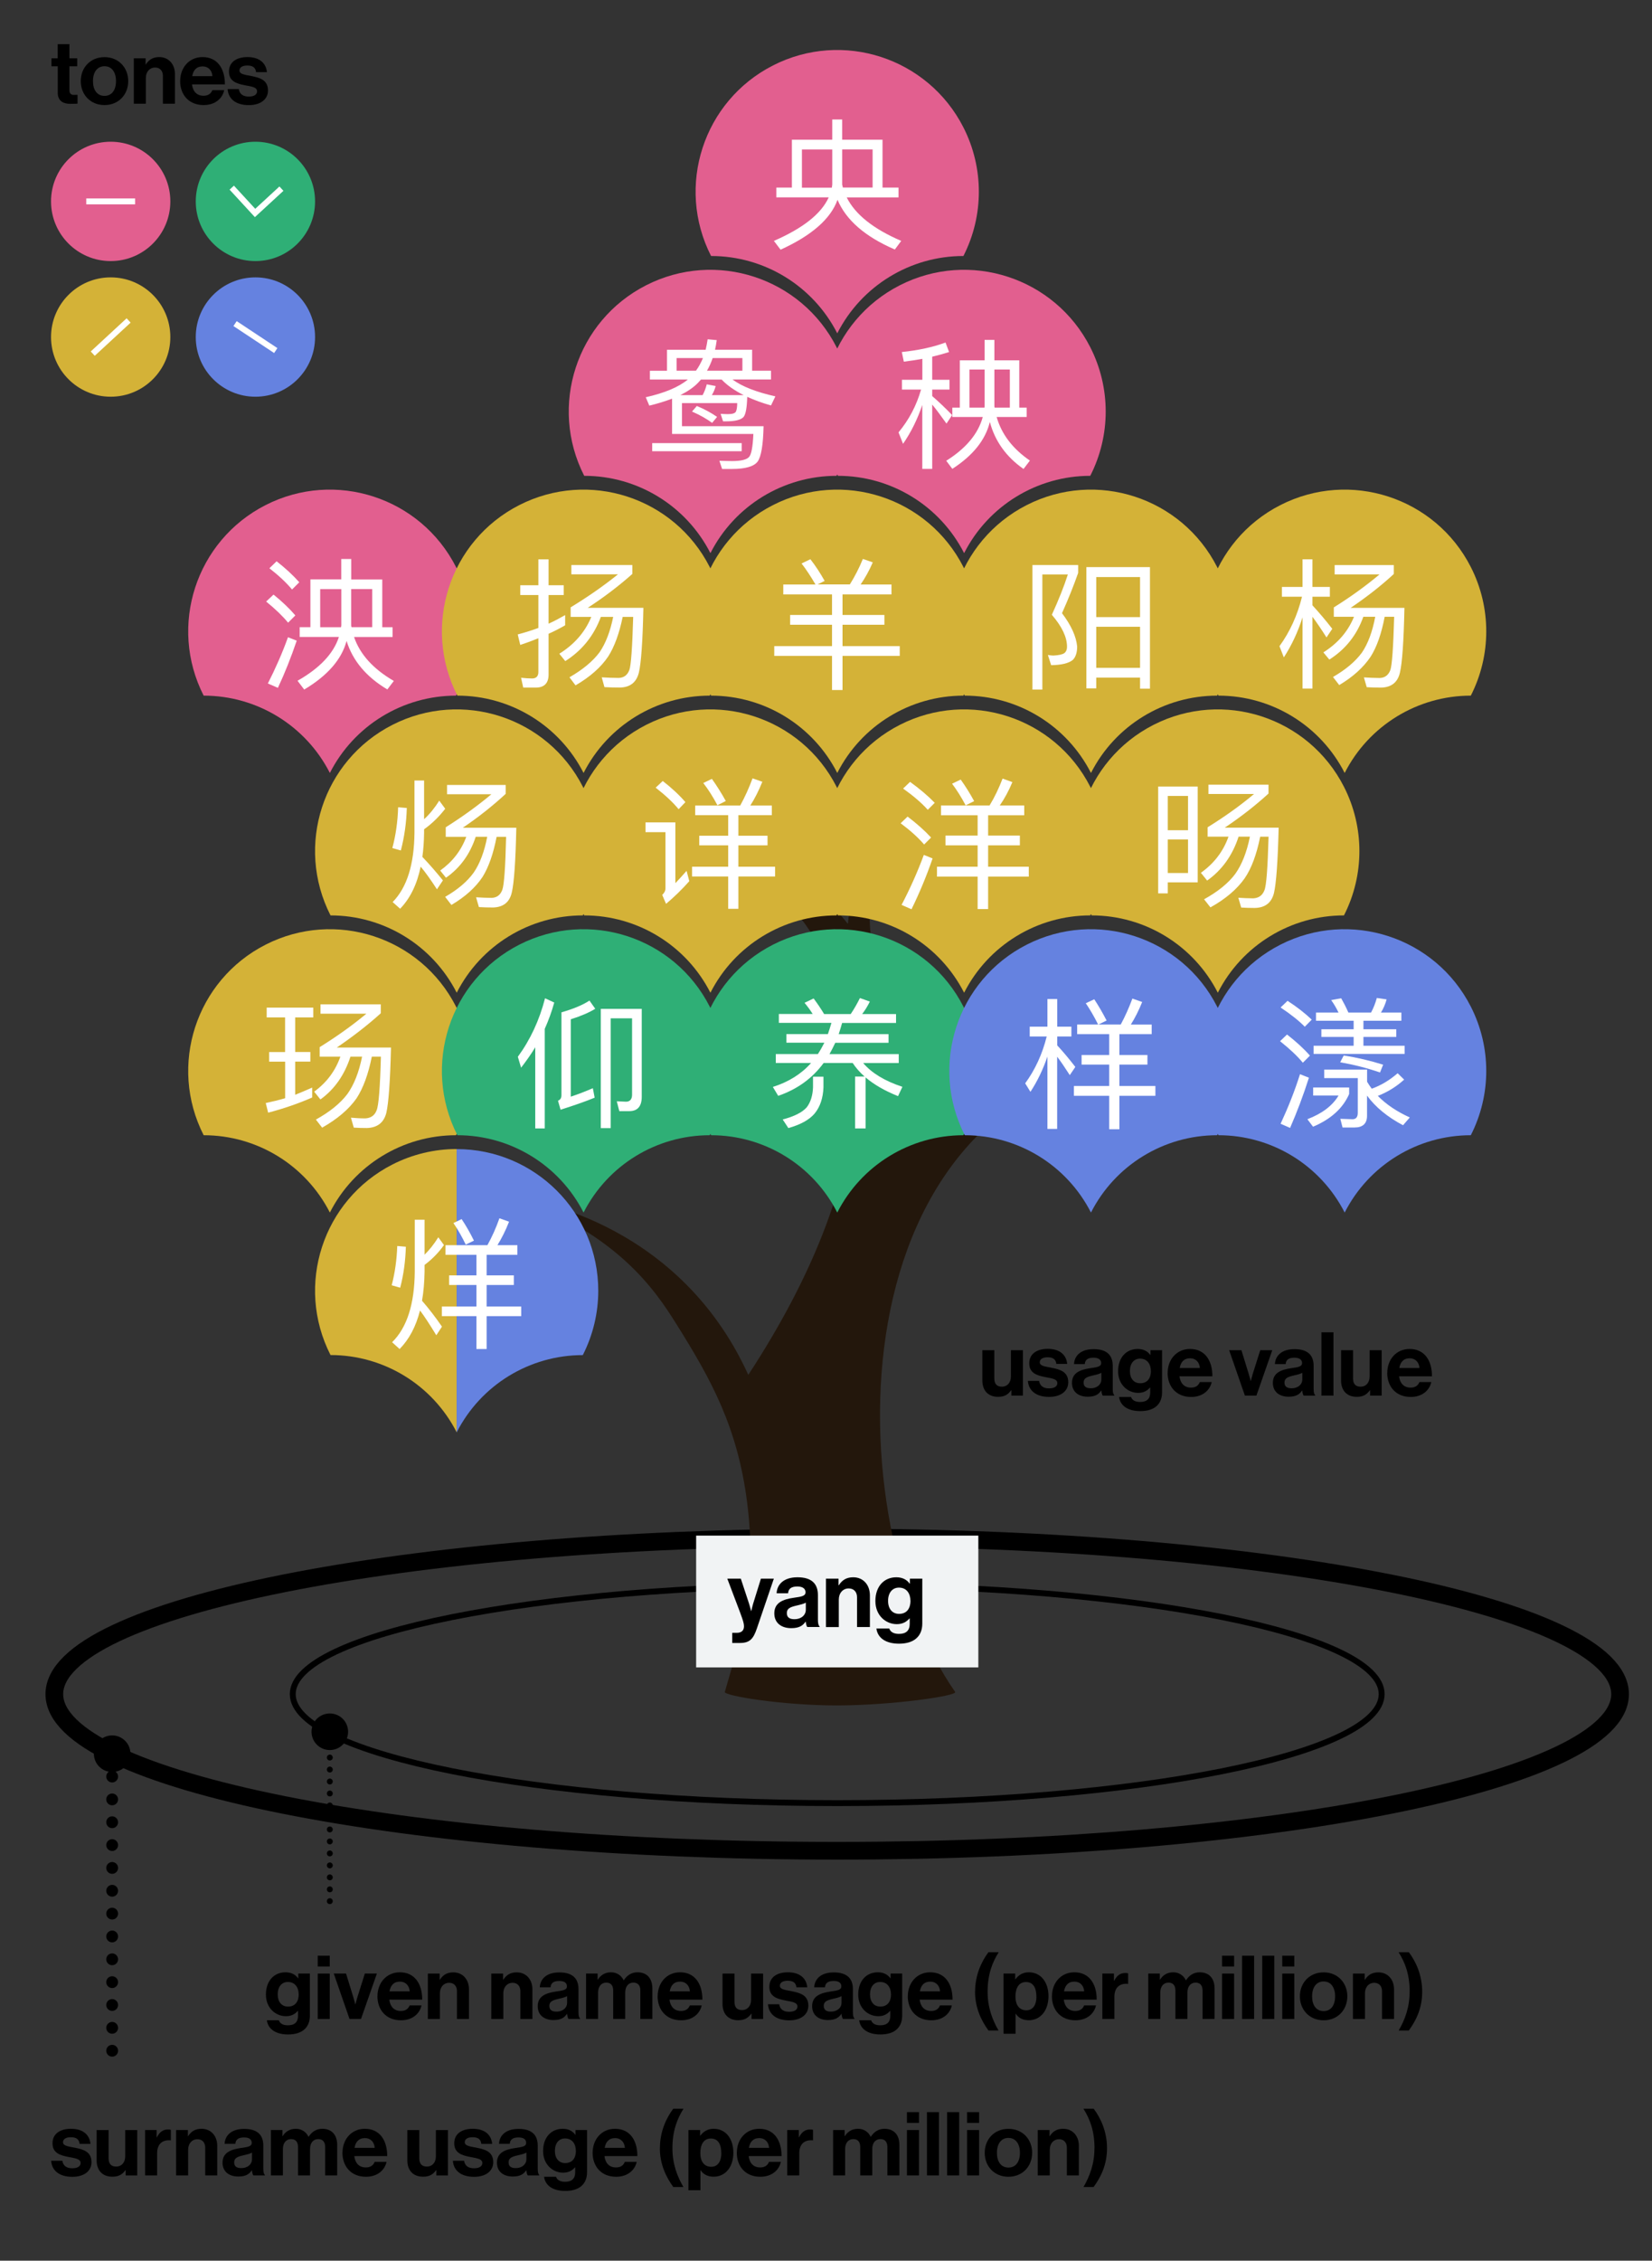 <?xml version="1.0" encoding="UTF-8"?>
<svg id="Layer_1" data-name="Layer 1" xmlns="http://www.w3.org/2000/svg" viewBox="0 0 280 382.99">
  <rect x="0" y="0" width="280" height="382.99" fill="#333333" stroke="none"/>
  <defs>
    <style>
      .cls-1 {
        stroke: #ebeced;
        stroke-width: 8px;
      }

      .cls-1, .cls-2, .cls-3, .cls-4, .cls-5, .cls-6, .cls-7, .cls-8 {
        fill: none;
      }

      .cls-2 {
        stroke-dasharray: 0 0 0 2.03;
      }

      .cls-2, .cls-3, .cls-4, .cls-6, .cls-7, .cls-8 {
        stroke: #000;
      }

      .cls-2, .cls-3, .cls-4, .cls-8 {
        stroke-linecap: round;
      }

      .cls-2, .cls-3, .cls-5 {
        stroke-miterlimit: 10;
      }

      .cls-9 {
        fill: #d4b237;
      }

      .cls-10 {
        fill: #fff;
      }

      .cls-11 {
        fill: #f1f3f4;
      }

      .cls-12 {
        fill: #e25f8f;
      }

      .cls-13 {
        fill: #2faf76;
      }

      .cls-14 {
        fill: #23170c;
      }

      .cls-15 {
        fill: #6582e0;
      }

      .cls-4, .cls-8 {
        stroke-linejoin: round;
        stroke-width: 2px;
      }

      .cls-5 {
        stroke: #fff;
      }

      .cls-6 {
        stroke-width: 3px;
      }

      .cls-16 {
        isolation: isolate;
      }

      .cls-8 {
        stroke-dasharray: 0 0 0 3.87;
      }
    </style>
  </defs>
  <g>
    <g>
      <path class="cls-7" d="M49.62,287.01c0,10.19,41.31,18.46,92.28,18.46s92.28-8.26,92.28-18.46-41.31-18.46-92.28-18.46-92.28,8.26-92.28,18.46"/>
      <path class="cls-6" d="M9.21,287.01c.01,14.66,59.43,26.54,132.72,26.53,73.26,0,132.65-11.88,132.66-26.53-.01-14.66-59.43-26.54-132.72-26.53-73.26,0-132.65,11.88-132.66,26.53"/>
    </g>
    <path class="cls-1" d="M134.13,281.41h16.16"/>
    <g>
      <path class="cls-14" d="M110.56,136.42s22.5,6.44,33.15,20.1c.8-10.86,11.66-18.69,11.66-18.69-19.09,18.48,2.42,37.17,0,54.87,18.29-17.49,40.6-14.06,40.6-14.06-55.86,5.62-54.05,79.45-34.08,107.99,.48,.67-10.8,2.29-20.08,2.29s-19.15-1.64-18.96-2.29c1.18-4.15,2.29-7.56,3.22-11.85,1.12-5.13,1.6-11.95,.57-20.18-1.62-12.86-6.15-20.96-12-30.29-3.79-6.06-9.95-14.96-26.79-21.34,0,0,26.73,3.01,38.98,29.95,21.09-32.2,32.35-73.39-16.27-96.5h0Z"/>
      <g>
        <path class="cls-11" d="M117.99,260.15h47.83v22.33h-47.83v-22.33Z"/>
        <g class="cls-16">
          <path d="M124.11,276.62h.77c.86,0,1.22-.45,1.22-1.12,0-.45-.16-.98-.62-2.22l-2.21-5.84h2.29l1.22,3.7c.26,.75,.53,1.79,.53,1.79h.03s.22-1.04,.48-1.79l1.15-3.7h2.19l-2.87,8.42c-.62,1.83-1.23,2.48-2.9,2.48h-1.28v-1.71Z"/>
          <path d="M136.56,274.73h-.03c-.42,.62-1.01,1.1-2.42,1.1-1.68,0-2.87-.88-2.87-2.51,0-1.81,1.47-2.38,3.3-2.64,1.36-.19,1.99-.3,1.99-.93,0-.59-.46-.98-1.38-.98-1.02,0-1.52,.37-1.58,1.15h-1.94c.06-1.44,1.14-2.71,3.54-2.71s3.46,1.1,3.46,3.02v4.18c0,.62,.1,.99,.29,1.14v.08h-2.1c-.13-.16-.21-.54-.26-.91Zm.02-1.99v-1.23c-.38,.22-.98,.35-1.52,.48-1.14,.26-1.7,.51-1.7,1.28s.51,1.04,1.28,1.04c1.25,0,1.94-.77,1.94-1.57Z"/>
          <path d="M142.13,268.55h.05c.56-.88,1.31-1.34,2.43-1.34,1.7,0,2.83,1.28,2.83,3.07v5.36h-2.18v-5.04c0-.88-.51-1.5-1.42-1.5-.96,0-1.67,.77-1.67,1.89v4.66h-2.18v-8.21h2.13v1.12Z"/>
          <path d="M148.56,275.89h2.16c.18,.51,.64,.91,1.65,.91,1.23,0,1.82-.59,1.82-1.71v-.9h-.05c-.48,.54-1.11,.96-2.15,.96-1.83,0-3.62-1.44-3.62-3.92s1.47-4.02,3.55-4.02c1.02,0,1.78,.4,2.27,1.09h.03v-.86h2.1v7.59c0,1.15-.37,1.94-.98,2.5-.69,.64-1.75,.93-2.96,.93-2.24,0-3.62-.96-3.84-2.56Zm5.75-4.71c0-1.2-.64-2.22-1.95-2.22-1.1,0-1.84,.86-1.84,2.24s.74,2.21,1.86,2.21c1.38,0,1.94-1.01,1.94-2.22Z"/>
        </g>
      </g>
      <g>
        <path class="cls-12" d="M120.52,43.37c-6.02-11.81-1.32-26.26,10.49-32.28,11.81-6.02,26.26-1.32,32.28,10.49,3.49,6.85,3.49,14.95,0,21.79-9.02,0-17.29,5.06-21.38,13.1-4.1-8.04-12.36-13.1-21.38-13.1Z"/>
        <g class="cls-16">
          <path class="cls-10" d="M149.58,31.78h2.71v1.66h-8.78c1.44,2.9,4.54,5.35,9.24,7.37l-1.08,1.46c-5.02-2.16-8.26-4.97-9.72-8.42-1.15,3.22-4.37,6.05-9.65,8.45l-1.13-1.49c4.92-2.14,8.02-4.58,9.29-7.37h-8.88v-1.66h2.64v-8.11h6.84v-3.43h1.68v3.43h6.84v8.11Zm-8.59,0l.07-.5v-5.95h-5.14v6.46h5.06Zm6.91,0v-6.46h-5.16v5.95l.12,.5h5.04Z"/>
        </g>
      </g>
      <g>
        <path class="cls-12" d="M99.02,80.61c-6.02-11.81-1.32-26.26,10.49-32.28,11.81-6.02,26.26-1.32,32.28,10.49,3.49,6.85,3.49,14.95,0,21.79-9.02,0-17.29,5.06-21.38,13.1-4.1-8.04-12.36-13.1-21.38-13.1Z"/>
        <g class="cls-16">
          <path class="cls-10" d="M127.46,62.8h3.22v1.49h-6.53c1.63,1.2,4.06,2.14,7.27,2.86l-.74,1.54c-1.54-.43-2.88-.94-4.03-1.46-.05,1.78-.24,2.93-.62,3.41-.43,.48-1.42,.74-2.95,.74h-.53l-.41-1.27c.43,.02,.84,.05,1.22,.05,.77,0,1.22-.14,1.37-.43,.14-.29,.22-.77,.22-1.44h-9.36v3.91h13.83c-.07,3.17-.41,5.18-1.01,6-.62,.82-2.06,1.25-4.32,1.25h-1.7l-.46-1.39c.74,.02,1.46,.05,2.16,.05,1.44,0,2.4-.22,2.83-.65,.43-.41,.67-1.73,.77-3.94h-13.78v-5.98c-1.15,.43-2.42,.84-3.86,1.18l-.6-1.42c3.19-.72,5.57-1.71,7.13-3h-6.43v-1.49h2.9v-3.55h6.55c.14-.58,.24-1.15,.34-1.78l1.54,.14c-.07,.55-.17,1.1-.29,1.63h6.29v3.55Zm-1.75,12.27v1.37h-15.17v-1.37h15.17Zm-7.75-12.27c.48-.65,.86-1.37,1.18-2.14h-4.46v2.14h3.29Zm1.13,4.13c.29-.53,.53-1.15,.7-1.82l1.51,.29c-.14,.55-.36,1.06-.65,1.54h5.4c-1.58-.79-2.83-1.68-3.74-2.64h-3.5l-.5,.55c-.74,.77-1.75,1.46-3,2.09h3.79Zm2.45,3.7l-.84,1.01c-.91-.67-2.04-1.32-3.41-1.92l.82-.94c1.34,.55,2.47,1.18,3.43,1.85Zm-1.71-7.83h6v-2.14h-5.04c-.26,.77-.58,1.49-.96,2.14Z"/>
        </g>
      </g>
      <g>
        <path class="cls-12" d="M142.02,80.61c-6.02-11.81-1.32-26.26,10.49-32.28,11.81-6.02,26.26-1.32,32.28,10.49,3.49,6.85,3.49,14.95,0,21.79-9.02,0-17.29,5.06-21.38,13.1-4.1-8.04-12.36-13.1-21.38-13.1Z"/>
        <g class="cls-16">
          <path class="cls-10" d="M152.84,59.64c2.79-.29,5.26-.82,7.42-1.61l.6,1.61c-.91,.29-1.85,.55-2.86,.79v3.91h2.93v1.66h-2.93v1.1c1.1,.96,2.23,2.02,3.38,3.22l-.96,1.44c-.96-1.34-1.75-2.42-2.42-3.22v10.9h-1.68v-10.83c-.82,2.42-1.9,4.61-3.26,6.58l-.77-1.94c1.78-2.14,3.05-4.56,3.82-7.25h-3.24v-1.66h3.46v-3.55c-1.01,.19-2.06,.34-3.14,.48l-.34-1.63Zm15.7-2.06v3.46h4.22v8.02h1.25v1.58h-5.09c.84,2.93,2.71,5.38,5.64,7.39l-1.08,1.42c-2.95-2.06-4.85-4.73-5.71-7.97-.74,3.05-2.86,5.69-6.36,7.95l-1.03-1.37c3.36-2.11,5.42-4.58,6.19-7.42h-5.16v-1.58h1.27v-8.02h4.2v-3.46h1.66Zm-4.22,5.02v6.46h2.54c0-.1,.02-.17,.02-.24v-6.22h-2.57Zm6.84,0h-2.62v6.22c0,.1,.02,.17,.05,.24h2.57v-6.46Z"/>
        </g>
      </g>
      <g>
        <path class="cls-12" d="M34.52,117.85c-6.02-11.81-1.32-26.26,10.49-32.28,11.81-6.02,26.26-1.32,32.28,10.49,3.49,6.85,3.49,14.95,0,21.79-9.02,0-17.29,5.06-21.38,13.1-4.1-8.04-12.36-13.1-21.38-13.1Z"/>
        <g class="cls-16">
          <path class="cls-10" d="M50.05,104.27l-1.22,1.22c-.91-1.1-2.14-2.3-3.72-3.58l1.25-1.18c1.46,1.18,2.69,2.35,3.7,3.53Zm.24,4.27c-.96,2.83-2.02,5.5-3.19,7.99l-1.7-.74c1.29-2.54,2.45-5.16,3.41-7.83l1.49,.58Zm.43-9.89l-1.22,1.22c-.94-1.13-2.21-2.33-3.84-3.6l1.22-1.18c1.51,1.18,2.78,2.35,3.84,3.55Zm8.81-3.94v3.46h5.26v8.09h1.75v1.66h-6.53c1.01,2.95,3.26,5.42,6.74,7.44l-1.1,1.44c-3.55-2.11-5.86-4.85-6.91-8.21-.84,3.14-3.24,5.88-7.18,8.23l-1.13-1.49c3.77-2.14,6.1-4.61,7.01-7.42h-6.65v-1.66h1.82v-8.09h5.23v-3.46h1.68Zm-5.26,5.09v6.46h3.53c.02-.14,.05-.24,.05-.31v-6.14h-3.58Zm8.83,0h-3.58v6.14c0,.1,.02,.22,.07,.31h3.5v-6.46Z"/>
        </g>
      </g>
      <g>
        <path class="cls-9" d="M77.52,117.85c-6.02-11.81-1.32-26.26,10.49-32.28,11.81-6.02,26.26-1.32,32.28,10.49,3.49,6.85,3.49,14.95,0,21.79-9.02,0-17.29,5.06-21.38,13.1-4.1-8.04-12.36-13.1-21.38-13.1Z"/>
        <g class="cls-16">
          <path class="cls-10" d="M88.68,116.48l-.36-1.66c.65,.07,1.27,.12,1.87,.12,.7,0,1.06-.38,1.06-1.1v-5.71c-1.01,.41-2.04,.79-3.07,1.13l-.43-1.78c1.18-.31,2.35-.67,3.5-1.1v-5.57h-3.07v-1.66h3.07v-4.39h1.73v4.39h2.57v1.66h-2.57v4.85c.96-.43,1.9-.94,2.81-1.46v1.73c-.91,.53-1.85,1.01-2.81,1.44v6.91c0,1.46-.74,2.21-2.18,2.21h-2.11Zm8.04-11.98v-1.61c2.88-1.75,5.57-3.62,8.02-5.59h-7.9v-1.58h10.34v1.51c-2.3,2.04-4.82,3.96-7.56,5.74h9.43c-.12,5.69-.38,9.36-.77,10.99-.41,1.63-1.46,2.47-3.17,2.52-.91,0-1.8-.02-2.66-.07l-.46-1.66c.96,.05,1.92,.1,2.86,.1,.89-.02,1.49-.48,1.82-1.34,.29-.82,.5-3.82,.65-9h-1.78c-.58,2.81-1.39,5.04-2.45,6.7-1.22,1.82-3.07,3.46-5.54,4.9l-1.03-1.37c2.26-1.3,3.96-2.71,5.11-4.25,1.03-1.51,1.8-3.5,2.3-5.98h-2.09c-1.18,3.19-3.19,5.69-6.03,7.49l-1.01-1.25c2.54-1.58,4.37-3.67,5.42-6.24h-3.53Z"/>
        </g>
      </g>
      <g>
        <path class="cls-9" d="M120.52,117.85c-6.02-11.81-1.32-26.26,10.49-32.28,11.81-6.02,26.26-1.32,32.28,10.49,3.49,6.85,3.49,14.95,0,21.79-9.02,0-17.29,5.06-21.38,13.1-4.1-8.04-12.36-13.1-21.38-13.1Z"/>
        <g class="cls-16">
          <path class="cls-10" d="M138.21,99.01c-.77-1.32-1.54-2.5-2.35-3.55l1.49-.72c.87,1.1,1.66,2.33,2.42,3.67l-1.2,.6h5.47c.84-1.34,1.58-2.78,2.21-4.32l1.68,.58c-.6,1.39-1.3,2.64-2.06,3.75h5.23v1.68h-8.3v3.48h7.1v1.66h-7.1v3.62h9.7v1.66h-9.7v5.78h-1.78v-5.78h-9.79v-1.66h9.79v-3.62h-7.1v-1.66h7.1v-3.48h-8.26v-1.68h5.45Z"/>
        </g>
      </g>
      <g>
        <path class="cls-9" d="M163.52,117.85c-6.02-11.81-1.32-26.26,10.49-32.28,11.81-6.02,26.26-1.32,32.28,10.49,3.49,6.85,3.49,14.95,0,21.79-9.02,0-17.29,5.06-21.38,13.1-4.1-8.04-12.36-13.1-21.38-13.1Z"/>
        <g class="cls-16">
          <path class="cls-10" d="M182.74,95.72v1.34c-.77,2.18-1.68,4.46-2.74,6.82,1.58,2.09,2.42,3.98,2.57,5.66,0,1.03-.26,1.78-.74,2.26-.72,.58-1.94,.86-3.67,.89l-.55-1.73c.36,.05,.67,.1,.91,.1,.94-.05,1.56-.19,1.87-.41,.29-.22,.46-.58,.46-1.1,0-1.61-.86-3.41-2.57-5.4,1.15-2.52,2.06-4.8,2.71-6.82h-4.32v19.49h-1.68v-21.1h7.75Zm12.17,20.95h-1.68v-1.87h-7.42v1.82h-1.68v-20.55h10.78v20.59Zm-1.68-12.12v-6.79h-7.42v6.79h7.42Zm0,8.59v-6.96h-7.42v6.96h7.42Z"/>
        </g>
      </g>
      <g>
        <path class="cls-9" d="M206.52,117.85c-6.02-11.81-1.32-26.26,10.49-32.28,11.81-6.02,26.26-1.32,32.28,10.49,3.49,6.85,3.49,14.95,0,21.79-9.02,0-17.29,5.06-21.38,13.1-4.1-8.04-12.36-13.1-21.38-13.1Z"/>
        <g class="cls-16">
          <path class="cls-10" d="M222.45,116.65h-1.68v-12.07c-.79,2.5-1.85,4.75-3.17,6.79l-.74-1.9c1.78-2.45,3.05-5.26,3.82-8.38h-3.41v-1.66h3.5v-4.68h1.68v4.68h2.95v1.66h-2.95v1.46c1.1,1.2,2.23,2.52,3.36,3.98l-.98,1.46c-.91-1.44-1.7-2.59-2.38-3.5v12.15Zm3.62-12.17v-1.58c2.81-1.75,5.4-3.62,7.75-5.59h-7.61v-1.58h10.03v1.51c-2.23,2.06-4.68,3.96-7.32,5.74h9.12c-.12,5.69-.38,9.36-.77,10.99-.38,1.63-1.44,2.47-3.17,2.52-.84,0-1.66-.02-2.45-.07l-.48-1.66c.91,.05,1.8,.1,2.66,.1,.89-.02,1.49-.48,1.82-1.34,.29-.82,.5-3.82,.65-9.03h-1.61c-.55,2.88-1.34,5.14-2.4,6.79-1.2,1.78-2.95,3.38-5.3,4.78l-1.06-1.37c2.16-1.25,3.79-2.62,4.9-4.13,1.03-1.51,1.78-3.53,2.26-6.07h-2.02c-1.1,3.1-3.03,5.52-5.76,7.25l-1.01-1.22c2.45-1.54,4.18-3.55,5.19-6.03h-3.43Z"/>
        </g>
      </g>
      <g>
        <path class="cls-9" d="M99.02,155.08c-6.02-11.81-1.32-26.26,10.49-32.28,11.81-6.02,26.26-1.32,32.28,10.49,3.49,6.85,3.49,14.95,0,21.79-9.02,0-17.29,5.06-21.38,13.1-4.1-8.04-12.36-13.1-21.38-13.1Z"/>
        <g class="cls-16">
          <path class="cls-10" d="M114.47,139.32v10.3c.6-.62,1.22-1.32,1.9-2.09l.46,1.75c-1.25,1.42-2.57,2.69-3.94,3.84l-.65-1.51c.36-.34,.55-.7,.55-1.1v-9.53h-3.38v-1.66h5.06Zm1.7-3.43l-1.15,1.2c-.94-1.15-2.23-2.35-3.89-3.65l1.2-1.13c1.54,1.2,2.81,2.38,3.84,3.58Zm1.66,2.21v-1.63h7.63c.79-1.44,1.49-2.98,2.09-4.61l1.66,.58c-.6,1.49-1.27,2.83-2.04,4.03h3.65v1.63h-5.67v3.48h4.94v1.63h-4.94v3.62h6.22v1.66h-6.22v5.47h-1.73v-5.47h-6.12v-1.66h6.12v-3.62h-4.9v-1.63h4.9v-3.48h-5.59Zm5.19-2.4l-1.42,.72c-.74-1.39-1.54-2.67-2.4-3.77l1.46-.7c.82,1.15,1.61,2.4,2.35,3.74Z"/>
        </g>
      </g>
      <g>
        <path class="cls-9" d="M142.02,155.08c-6.02-11.81-1.32-26.26,10.49-32.28,11.81-6.02,26.26-1.32,32.28,10.49,3.49,6.85,3.49,14.95,0,21.79-9.02,0-17.29,5.06-21.38,13.1-4.1-8.04-12.36-13.1-21.38-13.1Z"/>
        <g class="cls-16">
          <path class="cls-10" d="M157.81,141.89l-1.18,1.18c-.96-1.13-2.28-2.33-3.98-3.6l1.18-1.13c1.58,1.2,2.9,2.38,3.98,3.55Zm.26,3.53c-1.06,3.07-2.26,5.93-3.58,8.62l-1.68-.74c1.44-2.76,2.71-5.59,3.77-8.47l1.49,.6Zm.36-9.41l-1.18,1.18c-1.01-1.13-2.4-2.33-4.18-3.6l1.18-1.13c1.66,1.2,3.05,2.38,4.18,3.55Zm1.06,2.11v-1.66h8.23c.87-1.42,1.58-2.93,2.21-4.56l1.66,.6c-.62,1.49-1.34,2.81-2.14,3.96h4.15v1.66h-6.12v3.43h5.38v1.66h-5.38v3.62h6.89v1.68h-6.89v5.5h-1.78v-5.5h-6.89v-1.68h6.89v-3.62h-5.45v-1.66h5.45v-3.43h-6.22Zm5.62-2.4l-1.44,.72c-.72-1.37-1.49-2.59-2.3-3.67l1.46-.7c.79,1.1,1.56,2.33,2.28,3.65Z"/>
        </g>
      </g>
      <g>
        <path class="cls-9" d="M185.02,155.08c-6.02-11.81-1.32-26.26,10.49-32.28,11.81-6.02,26.26-1.32,32.28,10.49,3.49,6.85,3.49,14.95,0,21.79-9.02,0-17.29,5.06-21.38,13.1-4.1-8.04-12.36-13.1-21.38-13.1Z"/>
        <g class="cls-16">
          <path class="cls-10" d="M202.99,149.48h-5.06v1.87h-1.63v-18.1h6.7v16.23Zm-1.63-14.64h-3.43v5.81h3.43v-5.81Zm-3.43,13.06h3.43v-5.69h-3.43v5.69Zm6.75-6.14v-1.61c2.83-1.75,5.47-3.62,7.87-5.64h-7.73v-1.58h10.18v1.51c-2.26,2.06-4.73,3.98-7.42,5.78h9.14c-.14,5.74-.41,9.43-.79,11.06-.41,1.66-1.49,2.5-3.26,2.54-.79,0-1.56-.02-2.3-.07l-.48-1.66c.86,.05,1.71,.1,2.52,.1,.94-.05,1.56-.5,1.9-1.37,.34-.82,.55-3.84,.7-9.07h-1.42c-.6,2.98-1.46,5.33-2.62,7.03-1.3,1.85-3.22,3.5-5.81,4.94l-1.08-1.37c2.35-1.3,4.13-2.74,5.3-4.32,1.1-1.56,1.94-3.65,2.47-6.29h-1.92c-1.03,3.17-2.81,5.66-5.33,7.44l-1.06-1.32c2.23-1.58,3.79-3.62,4.68-6.12h-3.55Z"/>
        </g>
      </g>
      <g>
        <path class="cls-9" d="M56.02,155.08c-6.02-11.81-1.32-26.26,10.49-32.28,11.81-6.02,26.26-1.32,32.28,10.49,3.49,6.85,3.49,14.95,0,21.79-9.02,0-17.29,5.06-21.38,13.1-4.1-8.04-12.36-13.1-21.38-13.1Z"/>
        <g class="cls-16">
          <path class="cls-10" d="M68.95,136.88c-.07,2.5-.41,4.9-1.01,7.2l-1.44-.41c.58-2.18,.91-4.49,.98-6.91l1.46,.12Zm-1.13,17.07l-1.27-1.13c2.42-2.45,3.65-6.38,3.7-11.76v-8.83h1.63v6.55c.96-.86,1.8-1.92,2.57-3.14l1.01,1.37c-1.03,1.34-2.23,2.52-3.58,3.48v.58c-.02,1.49-.12,2.86-.29,4.1,1.15,1.2,2.3,2.52,3.48,3.98l-1.01,1.51c-1.08-1.66-1.99-2.93-2.76-3.84-.62,3.02-1.8,5.4-3.48,7.13Zm7.73-12.19v-1.61c2.78-1.75,5.38-3.62,7.73-5.59h-7.51v-1.58h9.94v1.51c-2.21,2.04-4.63,3.96-7.27,5.74h9.07c-.12,5.69-.38,9.36-.77,10.99-.38,1.63-1.44,2.47-3.17,2.52-.82,0-1.63-.02-2.4-.07l-.48-1.66c.89,.05,1.75,.1,2.62,.1,.89-.02,1.49-.48,1.82-1.34,.31-.82,.53-3.82,.65-9h-1.61c-.55,2.86-1.34,5.11-2.38,6.79-1.18,1.78-2.93,3.36-5.28,4.75l-1.06-1.37c2.16-1.25,3.77-2.62,4.85-4.13,1.03-1.51,1.8-3.53,2.28-6.05h-1.95c-.98,2.98-2.66,5.28-5.04,6.94l-.98-1.22c2.09-1.49,3.55-3.38,4.42-5.71h-3.48Z"/>
        </g>
      </g>
      <g>
        <path class="cls-9" d="M34.52,192.32c-6.02-11.81-1.32-26.26,10.49-32.28,11.81-6.02,26.26-1.32,32.28,10.49,3.49,6.85,3.49,14.95,0,21.79-9.02,0-17.29,5.06-21.38,13.1-4.1-8.04-12.36-13.1-21.38-13.1Z"/>
        <g class="cls-16">
          <path class="cls-10" d="M48.32,178.22v-5.86h-3.12v-1.66h7.9v1.66h-3.07v5.86h2.57v1.63h-2.57v5.62c.96-.38,1.92-.79,2.88-1.22v1.68c-2.3,1.01-4.8,1.87-7.46,2.57l-.41-1.63c1.11-.24,2.21-.5,3.29-.82v-6.19h-2.71v-1.63h2.71Zm5.86,.79v-1.61c2.86-1.78,5.5-3.65,7.92-5.67h-7.78v-1.58h10.22v1.51c-2.28,2.06-4.78,3.98-7.46,5.81h9.19c-.14,5.74-.41,9.43-.79,11.06-.43,1.68-1.54,2.52-3.31,2.57-.77,0-1.49-.02-2.21-.07l-.48-1.68c.82,.07,1.63,.12,2.42,.12,.96-.05,1.61-.5,1.94-1.39,.34-.79,.58-3.82,.72-9.07h-1.54c-.6,2.98-1.46,5.33-2.59,7.06-1.3,1.85-3.24,3.5-5.83,4.97l-1.06-1.37c2.35-1.3,4.13-2.74,5.33-4.32,1.13-1.58,1.97-3.7,2.5-6.34h-1.97c-1.01,3.1-2.69,5.52-5.09,7.25l-1.06-1.32c2.11-1.54,3.58-3.5,4.44-5.93h-3.53Z"/>
        </g>
      </g>
      <g>
        <path class="cls-13" d="M77.52,192.32c-6.02-11.81-1.32-26.26,10.49-32.28,11.81-6.02,26.26-1.32,32.28,10.49,3.49,6.85,3.49,14.95,0,21.79-9.02,0-17.29,5.06-21.38,13.1-4.1-8.04-12.36-13.1-21.38-13.1Z"/>
        <g class="cls-16">
          <path class="cls-10" d="M88.32,180.88l-.55-1.85c2.11-2.88,3.65-6.19,4.61-9.91l1.56,.72c-.43,1.56-.98,3.05-1.61,4.46v16.87h-1.61v-13.75c-.72,1.2-1.54,2.35-2.4,3.46Zm6.26,5.59c.38-.14,.58-.46,.58-.91v-14.06c2.04-.58,3.62-1.25,4.75-1.99l.98,1.39c-1.01,.62-2.38,1.22-4.15,1.78v13.11c1.3-.43,2.54-.91,3.74-1.44l.31,1.61c-1.63,.67-3.58,1.34-5.78,2.04l-.43-1.51Zm10.39,1.78l-.43-1.68,1.56,.07c.67,0,1.03-.41,1.03-1.18v-12.94h-3.62v18.6h-1.68v-20.21h6.94v14.91c0,1.61-.72,2.42-2.11,2.42h-1.68Z"/>
        </g>
      </g>
      <g>
        <path class="cls-13" d="M120.52,192.32c-6.02-11.81-1.32-26.26,10.49-32.28,11.81-6.02,26.26-1.32,32.28,10.49,3.49,6.85,3.49,14.95,0,21.79-9.02,0-17.29,5.06-21.38,13.1-4.1-8.04-12.36-13.1-21.38-13.1Z"/>
        <g class="cls-16">
          <path class="cls-10" d="M137.75,171.79c-.46-.72-.91-1.34-1.39-1.9l1.54-.74c.62,.82,1.2,1.68,1.78,2.64h4.51c.58-.86,1.1-1.78,1.56-2.71l1.68,.6c-.38,.77-.82,1.49-1.3,2.11h5.74v1.51h-9.14c-.19,.67-.38,1.3-.58,1.9h8.45v1.46h-9.03c-.31,.67-.65,1.32-.98,1.92h11.74v1.51h-6.03c1.44,1.7,3.67,3.05,6.65,4.03l-.74,1.58c-2.26-.91-4.1-1.97-5.5-3.17v8.64h-1.78v-8.79h1.61c-.82-.72-1.49-1.49-2.02-2.3h-4.92c-1.92,2.62-4.49,4.46-7.7,5.57l-.91-1.51c2.66-.84,4.82-2.18,6.48-4.06h-5.98v-1.51h7.13c.41-.62,.77-1.27,1.1-1.92h-6.43v-1.46h7.03c.22-.62,.41-1.27,.6-1.9h-8.91v-1.51h5.74Zm1.82,10.61v1.8c-.07,1.85-.58,3.34-1.51,4.46-.91,1.06-2.38,1.87-4.44,2.45l-.96-1.46c1.92-.5,3.29-1.18,4.06-2.04,.67-.86,1.03-2.02,1.08-3.41v-1.8h1.78Z"/>
        </g>
      </g>
      <g>
        <path class="cls-15" d="M163.52,192.32c-6.02-11.81-1.32-26.26,10.49-32.28,11.81-6.02,26.26-1.32,32.28,10.49,3.49,6.85,3.49,14.95,0,21.79-9.02,0-17.29,5.06-21.38,13.1-4.1-8.04-12.36-13.1-21.38-13.1Z"/>
        <g class="cls-16">
          <path class="cls-10" d="M179.19,191.25h-1.66v-12.26c-.74,2.18-1.7,4.18-2.88,5.98l-.89-1.44c1.68-2.3,2.9-4.94,3.65-7.94h-2.88v-1.66h3v-4.68h1.66v4.68h2.4v1.66h-2.4v1.51c1.01,1.08,2.02,2.3,3.07,3.65l-.94,1.39c-.82-1.27-1.51-2.3-2.14-3.12v12.24Zm3.38-16.06v-1.63h3.55c-.67-1.34-1.37-2.54-2.09-3.6l1.44-.67c.72,1.1,1.42,2.3,2.09,3.6l-1.37,.67h3.77c.74-1.37,1.39-2.83,1.97-4.39l1.66,.58c-.58,1.44-1.22,2.71-1.92,3.82h3.53v1.63h-5.47v3.53h4.75v1.63h-4.75v3.62h6.1v1.66h-6.1v5.67h-1.73v-5.67h-5.98v-1.66h5.98v-3.62h-4.68v-1.63h4.68v-3.53h-5.42Z"/>
        </g>
      </g>
      <g>
        <path class="cls-15" d="M206.52,192.32c-6.02-11.81-1.32-26.26,10.49-32.28,11.81-6.02,26.26-1.32,32.28,10.49,3.49,6.85,3.49,14.95,0,21.79-9.02,0-17.29,5.06-21.38,13.1-4.1-8.04-12.36-13.1-21.38-13.1Z"/>
        <g class="cls-16">
          <path class="cls-10" d="M222.02,178.84l-1.2,1.2c-.94-1.15-2.23-2.35-3.86-3.65l1.18-1.13c1.54,1.2,2.83,2.38,3.89,3.58Zm.31-6.1l-1.18,1.2c-1.01-1.03-2.38-2.11-4.1-3.26l1.18-1.13c1.63,1.06,3,2.14,4.1,3.19Zm-.48,9.84c-.96,3.02-2.04,5.86-3.19,8.5l-1.61-.7c1.27-2.74,2.38-5.52,3.29-8.4l1.51,.6Zm6.82,1.66v1.1c-1.06,2.42-3.1,4.27-6.12,5.54l-.96-1.27c2.5-.96,4.27-2.3,5.28-4.01h-4.3v-1.37h6.1Zm-1.8-12.7c-.38-.77-.79-1.49-1.25-2.11l1.7-.31c.41,.72,.82,1.51,1.22,2.42h3.84c.43-.79,.74-1.61,.98-2.47l1.66,.24c-.22,.79-.53,1.54-.96,2.23h3.46v1.39h-6.43v1.44h5.57v1.3h-5.57v1.49h6.98v1.39h-15.43v-1.39h6.79v-1.49h-5.47v-1.3h5.47v-1.44h-6.38v-1.39h3.82Zm.31,18l2.06,.07c.58,0,.89-.36,.89-1.06v-5.91h-5.69v-1.44h7.27v2.06c.24,.41,.5,.79,.79,1.18,1.54-.55,3-1.42,4.39-2.62l1.1,1.08c-1.32,1.2-2.81,2.11-4.46,2.76,1.42,1.44,3.22,2.66,5.42,3.65l-1.15,1.32c-2.62-1.39-4.66-3.05-6.1-5.02v3.43c0,1.3-.72,1.97-2.11,1.97h-2.04l-.38-1.49Zm7.25-9.17l-.53,1.32c-2.16-.74-4.42-1.32-6.75-1.73l.6-1.15c2.3,.36,4.54,.89,6.67,1.56Z"/>
        </g>
      </g>
      <g>
        <g>
          <path class="cls-9" d="M56.02,229.56c-6.02-11.81-1.32-26.26,10.49-32.28,3.37-1.72,7.11-2.62,10.9-2.62v48c-4.1-8.04-12.36-13.1-21.38-13.1Z"/>
          <path class="cls-15" d="M77.4,194.67c13.25,0,24,10.75,24,24,0,3.79-.9,7.52-2.62,10.9-9.02,0-17.29,5.06-21.38,13.1v-48Z"/>
        </g>
        <g class="cls-16">
          <path class="cls-10" d="M68.79,211.21c-.07,2.42-.38,4.73-.96,6.94l-1.44-.41c.55-2.11,.86-4.32,.94-6.65l1.46,.12Zm3.17-4.58v5.93c.84-.82,1.61-1.8,2.33-2.95l.96,1.32c-.96,1.34-2.06,2.45-3.29,3.36v1.15c-.03,1.8-.17,3.43-.43,4.92,1.13,1.3,2.26,2.76,3.38,4.39l-.96,1.46c-1.11-1.82-2.02-3.22-2.76-4.2-.7,2.74-1.85,4.9-3.46,6.53l-1.27-1.15c2.52-2.47,3.79-6.46,3.84-11.95v-8.81h1.66Zm3.55,5.95v-1.63h7.1c.79-1.42,1.46-2.93,2.04-4.56l1.63,.58c-.58,1.49-1.25,2.81-1.97,3.98h3.38v1.63h-5.21v3.48h4.61v1.63h-4.61v3.65h5.86v1.63h-5.86v5.57h-1.73v-5.57h-5.86v-1.63h5.86v-3.65h-4.63v-1.63h4.63v-3.48h-5.26Zm4.82-2.4l-1.39,.67c-.65-1.34-1.34-2.57-2.09-3.65l1.39-.67c.74,1.1,1.44,2.33,2.09,3.65Z"/>
        </g>
      </g>
    </g>
  </g>
  <g>
    <path d="M45.24,342.26h2.02c.17,.48,.6,.85,1.54,.85,1.16,0,1.71-.56,1.71-1.6v-.84h-.04c-.45,.51-1.04,.9-2.01,.9-1.71,0-3.39-1.35-3.39-3.67s1.38-3.77,3.33-3.77c.96,0,1.67,.38,2.13,1.02h.03v-.81h1.96v7.11c0,1.08-.34,1.81-.91,2.34-.65,.6-1.64,.87-2.78,.87-2.1,0-3.39-.9-3.6-2.4Zm5.38-4.41c0-1.12-.6-2.08-1.83-2.08-1.04,0-1.72,.81-1.72,2.1s.69,2.07,1.74,2.07c1.29,0,1.82-.94,1.82-2.08Z"/>
    <path d="M53.85,331.32h2.04v1.83h-2.04v-1.83Zm0,3.03h2.04v7.69h-2.04v-7.69Z"/>
    <path d="M56.58,334.34h2.07l1.23,3.99c.22,.74,.34,1.23,.34,1.23h.03s.1-.49,.33-1.23l1.26-3.99h2.04l-2.69,7.69h-1.95l-2.67-7.69Z"/>
    <path d="M63.98,338.18c0-2.28,1.54-4.05,3.79-4.05,2.47,0,3.79,1.89,3.79,4.63h-5.58c.15,1.19,.81,1.92,1.96,1.92,.79,0,1.26-.36,1.49-.94h2.01c-.29,1.36-1.5,2.52-3.48,2.52-2.55,0-3.99-1.79-3.99-4.08Zm2.04-.82h3.42c-.06-.98-.71-1.65-1.64-1.65-1.08,0-1.6,.65-1.78,1.65Z"/>
    <path d="M74.51,335.4h.04c.52-.83,1.23-1.26,2.28-1.26,1.59,0,2.66,1.2,2.66,2.88v5.02h-2.04v-4.72c0-.83-.48-1.41-1.33-1.41-.9,0-1.56,.72-1.56,1.77v4.36h-2.04v-7.69h2v1.05Z"/>
    <path d="M85.26,335.4h.04c.52-.83,1.23-1.26,2.28-1.26,1.59,0,2.66,1.2,2.66,2.88v5.02h-2.04v-4.72c0-.83-.48-1.41-1.33-1.41-.9,0-1.56,.72-1.56,1.77v4.36h-2.04v-7.69h2v1.05Z"/>
    <path d="M96.11,341.18h-.03c-.39,.58-.94,1.04-2.26,1.04-1.58,0-2.68-.83-2.68-2.35,0-1.69,1.38-2.23,3.09-2.48,1.27-.18,1.86-.28,1.86-.87s-.43-.92-1.29-.92c-.96,0-1.43,.34-1.49,1.08h-1.82c.06-1.35,1.07-2.53,3.32-2.53s3.24,1.04,3.24,2.83v3.91c0,.58,.09,.93,.27,1.06v.08h-1.96c-.12-.15-.2-.51-.24-.85Zm.01-1.86v-1.15c-.36,.21-.91,.33-1.42,.45-1.06,.24-1.59,.48-1.59,1.2s.48,.97,1.2,.97c1.17,0,1.81-.72,1.81-1.47Z"/>
    <path d="M99.33,334.34h1.96v1.04h.04c.42-.71,1.17-1.25,2.24-1.25,.97,0,1.75,.54,2.13,1.35h.03c.53-.84,1.33-1.35,2.31-1.35,1.62,0,2.53,1.05,2.53,2.73v5.17h-2.04v-4.83c0-.87-.43-1.32-1.18-1.32-.85,0-1.38,.66-1.38,1.68v4.47h-2.04v-4.83c0-.87-.43-1.32-1.18-1.32-.83,0-1.38,.66-1.38,1.68v4.47h-2.04v-7.69Z"/>
    <path d="M111.47,338.18c0-2.28,1.54-4.05,3.79-4.05,2.47,0,3.79,1.89,3.79,4.63h-5.58c.15,1.19,.81,1.92,1.96,1.92,.79,0,1.26-.36,1.49-.94h2.01c-.29,1.36-1.5,2.52-3.48,2.52-2.55,0-3.99-1.79-3.99-4.08Zm2.04-.82h3.42c-.06-.98-.71-1.65-1.64-1.65-1.08,0-1.6,.65-1.78,1.65Z"/>
    <path d="M127.38,342.04v-.9h-.04c-.52,.71-1.12,1.11-2.21,1.11-1.71,0-2.67-1.09-2.67-2.77v-5.13h2.03v4.79c0,.9,.41,1.39,1.27,1.39,.96,0,1.54-.72,1.54-1.74v-4.44h2.04v7.69h-1.96Z"/>
    <path d="M130.18,339.55h1.89c.13,.88,.76,1.27,1.68,1.27s1.41-.35,1.41-.89c0-.73-.98-.81-2.03-1.02-1.38-.27-2.73-.64-2.73-2.32s1.38-2.46,3.13-2.46c2.02,0,3.15,1,3.3,2.55h-1.84c-.09-.82-.62-1.12-1.49-1.12-.79,0-1.32,.3-1.32,.85,0,.66,1.02,.72,2.12,.95,1.29,.27,2.71,.63,2.71,2.43,0,1.54-1.32,2.48-3.24,2.48-2.24,0-3.48-1.08-3.6-2.71Z"/>
    <path d="M142.62,341.18h-.03c-.39,.58-.94,1.04-2.26,1.04-1.58,0-2.68-.83-2.68-2.35,0-1.69,1.38-2.23,3.09-2.48,1.27-.18,1.86-.28,1.86-.87s-.43-.92-1.29-.92c-.96,0-1.43,.34-1.49,1.08h-1.82c.06-1.35,1.07-2.53,3.32-2.53s3.24,1.04,3.24,2.83v3.91c0,.58,.09,.93,.27,1.06v.08h-1.96c-.12-.15-.2-.51-.24-.85Zm.01-1.86v-1.15c-.36,.21-.91,.33-1.42,.45-1.06,.24-1.59,.48-1.59,1.2s.48,.97,1.2,.97c1.17,0,1.81-.72,1.81-1.47Z"/>
    <path d="M145.63,342.26h2.02c.17,.48,.6,.85,1.54,.85,1.16,0,1.71-.56,1.71-1.6v-.84h-.04c-.45,.51-1.04,.9-2.01,.9-1.71,0-3.39-1.35-3.39-3.67s1.38-3.77,3.33-3.77c.96,0,1.66,.38,2.13,1.02h.03v-.81h1.96v7.11c0,1.08-.34,1.81-.91,2.34-.65,.6-1.64,.87-2.78,.87-2.1,0-3.39-.9-3.6-2.4Zm5.38-4.41c0-1.12-.6-2.08-1.83-2.08-1.04,0-1.72,.81-1.72,2.1s.69,2.07,1.74,2.07c1.29,0,1.82-.94,1.82-2.08Z"/>
    <path d="M153.87,338.18c0-2.28,1.54-4.05,3.79-4.05,2.47,0,3.79,1.89,3.79,4.63h-5.58c.15,1.19,.81,1.92,1.96,1.92,.79,0,1.26-.36,1.49-.94h2.01c-.29,1.36-1.5,2.52-3.48,2.52-2.55,0-3.99-1.79-3.99-4.08Zm2.04-.82h3.42c-.06-.98-.71-1.65-1.64-1.65-1.08,0-1.6,.65-1.78,1.65Z"/>
    <path d="M165.27,337.42c0-2.83,1.08-5.11,2.26-6.69h1.74c-1.09,1.73-1.88,3.79-1.88,6.69,0,2.7,.83,4.8,1.86,6.58h-1.71c-1.21-1.67-2.28-3.84-2.28-6.58Z"/>
    <path d="M170.11,334.34h1.96v.96h.04c.5-.67,1.21-1.17,2.26-1.17,2.04,0,3.34,1.67,3.34,4.06s-1.35,4.06-3.33,4.06c-1.08,0-1.79-.44-2.22-1.1h-.03v3.39h-2.04v-10.21Zm5.55,3.92c0-1.46-.51-2.48-1.77-2.48s-1.78,1.1-1.78,2.48,.64,2.31,1.86,2.31c1.04,0,1.7-.85,1.7-2.31Z"/>
    <path d="M178.3,338.18c0-2.28,1.54-4.05,3.79-4.05,2.47,0,3.79,1.89,3.79,4.63h-5.58c.15,1.19,.81,1.92,1.96,1.92,.79,0,1.26-.36,1.49-.94h2.01c-.29,1.36-1.5,2.52-3.48,2.52-2.55,0-3.99-1.79-3.99-4.08Zm2.04-.82h3.42c-.06-.98-.71-1.65-1.64-1.65-1.08,0-1.6,.65-1.78,1.65Z"/>
    <path d="M188.8,335.57h.04c.46-.87,.99-1.32,1.89-1.32,.23,0,.36,.02,.48,.06v1.78h-.04c-1.33-.13-2.29,.57-2.29,2.19v3.75h-2.04v-7.69h1.96v1.23Z"/>
    <path d="M194.62,334.34h1.96v1.04h.04c.42-.71,1.17-1.25,2.24-1.25,.97,0,1.75,.54,2.13,1.35h.03c.53-.84,1.33-1.35,2.31-1.35,1.62,0,2.53,1.05,2.53,2.73v5.17h-2.04v-4.83c0-.87-.43-1.32-1.18-1.32-.85,0-1.38,.66-1.38,1.68v4.47h-2.04v-4.83c0-.87-.43-1.32-1.18-1.32-.83,0-1.38,.66-1.38,1.68v4.47h-2.04v-7.69Z"/>
    <path d="M207.13,331.32h2.04v1.83h-2.04v-1.83Zm0,3.03h2.04v7.69h-2.04v-7.69Z"/>
    <path d="M210.52,331.32h2.04v10.72h-2.04v-10.72Z"/>
    <path d="M213.94,331.32h2.04v10.72h-2.04v-10.72Z"/>
    <path d="M217.33,331.32h2.04v1.83h-2.04v-1.83Zm0,3.03h2.04v7.69h-2.04v-7.69Z"/>
    <path d="M220.32,338.2c0-2.29,1.63-4.06,4.02-4.06s4.02,1.77,4.02,4.06-1.63,4.06-4.02,4.06-4.02-1.77-4.02-4.06Zm5.97,0c0-1.5-.71-2.52-1.95-2.52s-1.95,1.02-1.95,2.52,.69,2.5,1.95,2.5,1.95-1,1.95-2.5Z"/>
    <path d="M231.3,335.4h.04c.52-.83,1.23-1.26,2.28-1.26,1.59,0,2.66,1.2,2.66,2.88v5.02h-2.04v-4.72c0-.83-.48-1.41-1.33-1.41-.9,0-1.56,.72-1.56,1.77v4.36h-2.04v-7.69h2v1.05Z"/>
    <path d="M238.93,337.42c0-2.9-.78-4.96-1.88-6.69h1.74c1.18,1.58,2.26,3.85,2.26,6.69s-1.06,4.92-2.28,6.58h-1.71c1.03-1.78,1.86-3.88,1.86-6.58Z"/>
  </g>
  <g>
    <path d="M171.42,236.43v-.9h-.04c-.52,.71-1.12,1.11-2.21,1.11-1.71,0-2.67-1.09-2.67-2.77v-5.13h2.03v4.79c0,.9,.41,1.39,1.27,1.39,.96,0,1.54-.72,1.54-1.74v-4.44h2.04v7.69h-1.96Z"/>
    <path d="M174.23,233.94h1.89c.13,.88,.76,1.27,1.68,1.27s1.41-.35,1.41-.89c0-.73-.98-.81-2.03-1.02-1.38-.27-2.73-.65-2.73-2.33s1.38-2.46,3.13-2.46c2.02,0,3.15,1,3.3,2.55h-1.84c-.09-.82-.62-1.12-1.49-1.12-.79,0-1.32,.3-1.32,.85,0,.66,1.02,.72,2.12,.95,1.29,.27,2.71,.63,2.71,2.43,0,1.54-1.32,2.48-3.24,2.48-2.24,0-3.48-1.08-3.6-2.71Z"/>
    <path d="M186.66,235.58h-.03c-.39,.58-.94,1.04-2.26,1.04-1.58,0-2.68-.83-2.68-2.35,0-1.69,1.38-2.23,3.09-2.48,1.27-.18,1.86-.28,1.86-.87,0-.55-.43-.91-1.29-.91-.96,0-1.43,.34-1.49,1.08h-1.82c.06-1.35,1.07-2.53,3.32-2.53s3.24,1.04,3.24,2.83v3.91c0,.58,.09,.93,.27,1.06v.08h-1.96c-.12-.15-.2-.51-.24-.85Zm.01-1.86v-1.15c-.36,.21-.91,.33-1.42,.45-1.06,.24-1.59,.48-1.59,1.2s.48,.97,1.2,.97c1.17,0,1.81-.72,1.81-1.47Z"/>
    <path d="M189.68,236.66h2.02c.17,.48,.6,.85,1.54,.85,1.16,0,1.71-.56,1.71-1.6v-.84h-.04c-.45,.51-1.04,.9-2.01,.9-1.71,0-3.39-1.35-3.39-3.67s1.38-3.77,3.33-3.77c.96,0,1.66,.38,2.13,1.02h.03v-.81h1.96v7.11c0,1.08-.34,1.81-.91,2.34-.65,.6-1.64,.87-2.78,.87-2.1,0-3.39-.9-3.6-2.4Zm5.38-4.41c0-1.12-.6-2.08-1.83-2.08-1.04,0-1.72,.81-1.72,2.1s.69,2.07,1.74,2.07c1.29,0,1.82-.94,1.82-2.08Z"/>
    <path d="M197.91,232.58c0-2.28,1.54-4.05,3.79-4.05,2.47,0,3.79,1.89,3.79,4.63h-5.58c.15,1.19,.81,1.92,1.96,1.92,.79,0,1.26-.36,1.49-.94h2.01c-.29,1.36-1.5,2.52-3.48,2.52-2.55,0-3.99-1.79-3.99-4.08Zm2.04-.82h3.42c-.06-.98-.71-1.65-1.64-1.65-1.08,0-1.6,.65-1.78,1.65Z"/>
    <path d="M208.34,228.74h2.07l1.23,3.99c.22,.74,.34,1.23,.34,1.23h.03s.1-.49,.33-1.23l1.26-3.99h2.04l-2.69,7.69h-1.95l-2.67-7.69Z"/>
    <path d="M220.71,235.58h-.03c-.39,.58-.94,1.04-2.26,1.04-1.58,0-2.68-.83-2.68-2.35,0-1.69,1.38-2.23,3.09-2.48,1.27-.18,1.86-.28,1.86-.87,0-.55-.43-.91-1.29-.91-.96,0-1.43,.34-1.49,1.08h-1.82c.06-1.35,1.07-2.53,3.32-2.53s3.24,1.04,3.24,2.83v3.91c0,.58,.09,.93,.27,1.06v.08h-1.96c-.12-.15-.2-.51-.24-.85Zm.02-1.86v-1.15c-.36,.21-.92,.33-1.43,.45-1.06,.24-1.59,.48-1.59,1.2s.48,.97,1.2,.97c1.17,0,1.82-.72,1.82-1.47Z"/>
    <path d="M223.97,225.71h2.04v10.72h-2.04v-10.72Z"/>
    <path d="M232.22,236.43v-.9h-.04c-.52,.71-1.12,1.11-2.21,1.11-1.71,0-2.67-1.09-2.67-2.77v-5.13h2.03v4.79c0,.9,.41,1.39,1.27,1.39,.96,0,1.54-.72,1.54-1.74v-4.44h2.04v7.69h-1.96Z"/>
    <path d="M235.13,232.58c0-2.28,1.54-4.05,3.79-4.05,2.47,0,3.79,1.89,3.79,4.63h-5.58c.15,1.19,.81,1.92,1.96,1.92,.79,0,1.26-.36,1.49-.94h2.01c-.29,1.36-1.5,2.52-3.48,2.52-2.55,0-3.99-1.79-3.99-4.08Zm2.04-.82h3.42c-.06-.98-.71-1.65-1.64-1.65-1.08,0-1.6,.65-1.78,1.65Z"/>
  </g>
  <g>
    <path d="M8.68,366.06h1.89c.13,.88,.76,1.27,1.68,1.27s1.41-.35,1.41-.89c0-.73-.98-.81-2.03-1.02-1.38-.27-2.73-.64-2.73-2.32s1.38-2.46,3.13-2.46c2.02,0,3.15,1,3.3,2.55h-1.84c-.09-.82-.62-1.12-1.49-1.12-.79,0-1.32,.3-1.32,.85,0,.66,1.02,.72,2.12,.95,1.29,.27,2.71,.63,2.71,2.43,0,1.54-1.32,2.48-3.24,2.48-2.24,0-3.48-1.08-3.6-2.71Z"/>
    <path d="M21.3,368.55v-.9h-.04c-.52,.71-1.12,1.11-2.21,1.11-1.71,0-2.67-1.09-2.67-2.77v-5.13h2.03v4.79c0,.9,.41,1.39,1.27,1.39,.96,0,1.54-.72,1.54-1.74v-4.44h2.04v7.69h-1.96Z"/>
    <path d="M26.55,362.08h.04c.46-.87,.99-1.32,1.89-1.32,.23,0,.36,.02,.48,.06v1.78h-.04c-1.33-.13-2.29,.57-2.29,2.19v3.75h-2.04v-7.69h1.96v1.23Z"/>
    <path d="M31.84,361.9h.04c.52-.83,1.23-1.26,2.28-1.26,1.59,0,2.66,1.2,2.66,2.88v5.02h-2.04v-4.72c0-.83-.48-1.41-1.33-1.41-.9,0-1.56,.72-1.56,1.77v4.36h-2.04v-7.69h2v1.05Z"/>
    <path d="M42.69,367.69h-.03c-.39,.58-.94,1.04-2.26,1.04-1.58,0-2.68-.83-2.68-2.35,0-1.69,1.38-2.23,3.09-2.48,1.27-.18,1.86-.28,1.86-.87s-.43-.92-1.29-.92c-.96,0-1.43,.34-1.49,1.08h-1.82c.06-1.35,1.07-2.53,3.32-2.53s3.24,1.04,3.24,2.83v3.91c0,.58,.09,.93,.27,1.06v.08h-1.96c-.12-.15-.2-.51-.24-.85Zm.02-1.86v-1.15c-.36,.21-.92,.33-1.43,.45-1.06,.24-1.59,.48-1.59,1.2s.48,.97,1.2,.97c1.17,0,1.82-.72,1.82-1.47Z"/>
    <path d="M45.91,360.85h1.96v1.04h.04c.42-.71,1.17-1.25,2.24-1.25,.97,0,1.75,.54,2.13,1.35h.03c.53-.84,1.33-1.35,2.31-1.35,1.62,0,2.53,1.05,2.53,2.73v5.17h-2.04v-4.83c0-.87-.43-1.32-1.18-1.32-.85,0-1.38,.66-1.38,1.68v4.47h-2.04v-4.83c0-.87-.43-1.32-1.18-1.32-.83,0-1.38,.66-1.38,1.68v4.47h-2.04v-7.69Z"/>
    <path d="M58.05,364.69c0-2.28,1.54-4.05,3.79-4.05,2.47,0,3.79,1.89,3.79,4.63h-5.58c.15,1.19,.81,1.92,1.96,1.92,.79,0,1.26-.36,1.49-.94h2.01c-.29,1.36-1.5,2.52-3.48,2.52-2.55,0-3.99-1.79-3.99-4.08Zm2.04-.82h3.42c-.06-.98-.71-1.65-1.64-1.65-1.08,0-1.6,.65-1.78,1.65Z"/>
    <path d="M73.96,368.55v-.9h-.04c-.52,.71-1.12,1.11-2.21,1.11-1.71,0-2.67-1.09-2.67-2.77v-5.13h2.03v4.79c0,.9,.41,1.39,1.27,1.39,.96,0,1.54-.72,1.54-1.74v-4.44h2.04v7.69h-1.96Z"/>
    <path d="M76.77,366.06h1.89c.13,.88,.76,1.27,1.68,1.27s1.41-.35,1.41-.89c0-.73-.98-.81-2.03-1.02-1.38-.27-2.73-.64-2.73-2.32s1.38-2.46,3.13-2.46c2.02,0,3.15,1,3.3,2.55h-1.84c-.09-.82-.62-1.12-1.49-1.12-.79,0-1.32,.3-1.32,.85,0,.66,1.02,.72,2.12,.95,1.29,.27,2.71,.63,2.71,2.43,0,1.54-1.32,2.48-3.24,2.48-2.24,0-3.48-1.08-3.6-2.71Z"/>
    <path d="M89.2,367.69h-.03c-.39,.58-.94,1.04-2.26,1.04-1.58,0-2.68-.83-2.68-2.35,0-1.69,1.38-2.23,3.09-2.48,1.27-.18,1.86-.28,1.86-.87s-.43-.92-1.29-.92c-.96,0-1.43,.34-1.49,1.08h-1.82c.06-1.35,1.07-2.53,3.32-2.53s3.24,1.04,3.24,2.83v3.91c0,.58,.09,.93,.27,1.06v.08h-1.96c-.12-.15-.2-.51-.24-.85Zm.02-1.86v-1.15c-.36,.21-.92,.33-1.43,.45-1.06,.24-1.59,.48-1.59,1.2s.48,.97,1.2,.97c1.17,0,1.82-.72,1.82-1.47Z"/>
    <path d="M92.22,368.77h2.02c.17,.48,.6,.85,1.54,.85,1.16,0,1.71-.56,1.71-1.6v-.84h-.04c-.45,.51-1.04,.9-2.01,.9-1.71,0-3.39-1.35-3.39-3.67s1.38-3.77,3.33-3.77c.96,0,1.67,.38,2.13,1.02h.03v-.81h1.96v7.11c0,1.08-.34,1.81-.91,2.34-.65,.6-1.64,.87-2.78,.87-2.1,0-3.39-.9-3.6-2.4Zm5.38-4.41c0-1.12-.6-2.08-1.83-2.08-1.04,0-1.72,.81-1.72,2.1s.69,2.07,1.74,2.07c1.29,0,1.82-.94,1.82-2.08Z"/>
    <path d="M100.45,364.69c0-2.28,1.54-4.05,3.79-4.05,2.47,0,3.79,1.89,3.79,4.63h-5.58c.15,1.19,.81,1.92,1.96,1.92,.79,0,1.26-.36,1.49-.94h2.01c-.29,1.36-1.5,2.52-3.48,2.52-2.55,0-3.99-1.79-3.99-4.08Zm2.04-.82h3.42c-.06-.98-.71-1.65-1.64-1.65-1.08,0-1.6,.65-1.78,1.65Z"/>
    <path d="M111.85,363.93c0-2.83,1.08-5.11,2.26-6.69h1.74c-1.09,1.73-1.88,3.79-1.88,6.69,0,2.7,.83,4.8,1.86,6.58h-1.71c-1.21-1.67-2.28-3.84-2.28-6.58Z"/>
    <path d="M116.7,360.85h1.96v.96h.04c.5-.67,1.21-1.17,2.26-1.17,2.04,0,3.34,1.67,3.34,4.06s-1.35,4.06-3.33,4.06c-1.08,0-1.79-.44-2.22-1.1h-.03v3.39h-2.04v-10.21Zm5.55,3.92c0-1.46-.51-2.48-1.77-2.48s-1.78,1.1-1.78,2.48,.64,2.31,1.86,2.31c1.04,0,1.7-.85,1.7-2.31Z"/>
    <path d="M124.89,364.69c0-2.28,1.54-4.05,3.79-4.05,2.47,0,3.79,1.89,3.79,4.63h-5.58c.15,1.19,.81,1.92,1.96,1.92,.79,0,1.26-.36,1.49-.94h2.01c-.29,1.36-1.5,2.52-3.48,2.52-2.55,0-3.99-1.79-3.99-4.08Zm2.04-.82h3.42c-.06-.98-.71-1.65-1.64-1.65-1.08,0-1.6,.65-1.78,1.65Z"/>
    <path d="M135.39,362.08h.04c.46-.87,.99-1.32,1.89-1.32,.23,0,.36,.02,.48,.06v1.78h-.04c-1.33-.13-2.29,.57-2.29,2.19v3.75h-2.04v-7.69h1.96v1.23Z"/>
    <path d="M141.2,360.85h1.96v1.04h.04c.42-.71,1.17-1.25,2.24-1.25,.97,0,1.75,.54,2.13,1.35h.03c.53-.84,1.33-1.35,2.31-1.35,1.62,0,2.53,1.05,2.53,2.73v5.17h-2.04v-4.83c0-.87-.43-1.32-1.18-1.32-.85,0-1.38,.66-1.38,1.68v4.47h-2.04v-4.83c0-.87-.43-1.32-1.18-1.32-.83,0-1.38,.66-1.38,1.68v4.47h-2.04v-7.69Z"/>
    <path d="M153.72,357.82h2.04v1.83h-2.04v-1.83Zm0,3.03h2.04v7.69h-2.04v-7.69Z"/>
    <path d="M157.11,357.82h2.04v10.72h-2.04v-10.72Z"/>
    <path d="M160.53,357.82h2.04v10.72h-2.04v-10.72Z"/>
    <path d="M163.91,357.82h2.04v1.83h-2.04v-1.83Zm0,3.03h2.04v7.69h-2.04v-7.69Z"/>
    <path d="M166.9,364.71c0-2.29,1.63-4.06,4.02-4.06s4.02,1.77,4.02,4.06-1.63,4.06-4.02,4.06-4.02-1.77-4.02-4.06Zm5.97,0c0-1.5-.71-2.52-1.95-2.52s-1.95,1.02-1.95,2.52,.69,2.5,1.95,2.5,1.95-1,1.95-2.5Z"/>
    <path d="M177.88,361.9h.04c.52-.83,1.23-1.26,2.28-1.26,1.59,0,2.66,1.2,2.66,2.88v5.02h-2.04v-4.72c0-.83-.48-1.41-1.33-1.41-.9,0-1.56,.72-1.56,1.77v4.36h-2.04v-7.69h2v1.05Z"/>
    <path d="M185.51,363.93c0-2.9-.78-4.96-1.88-6.69h1.74c1.18,1.58,2.26,3.85,2.26,6.69s-1.06,4.92-2.28,6.58h-1.71c1.03-1.78,1.86-3.88,1.86-6.58Z"/>
  </g>
  <circle cx="19.01" cy="297.1" r="3.1"/>
  <circle cx="55.9" cy="293.38" r="3.1"/>
  <g>
    <line class="cls-4" x1="19.01" y1="297.1" x2="19.01" y2="297.1"/>
    <line class="cls-8" x1="19.01" y1="300.97" x2="19.01" y2="345.48"/>
    <line class="cls-4" x1="19.01" y1="347.42" x2="19.01" y2="347.42"/>
  </g>
  <g>
    <line class="cls-3" x1="55.9" y1="293.69" x2="55.9" y2="293.69"/>
    <line class="cls-2" x1="55.9" y1="295.72" x2="55.9" y2="321.06"/>
    <line class="cls-3" x1="55.9" y1="322.08" x2="55.9" y2="322.08"/>
  </g>
  <g>
    <g>
      <path d="M8.71,9.88h1.07v-2.4h1.99v2.4h1.32v1.35h-1.32v4.08c0,.57,.32,.77,.77,.77,.25,0,.6-.02,.6-.02v1.5s-.46,.03-1.27,.03c-.99,0-2.08-.39-2.08-1.85v-4.51h-1.07v-1.35Z"/>
      <path d="M13.69,13.74c0-2.29,1.63-4.06,4.02-4.06s4.02,1.77,4.02,4.06-1.63,4.06-4.02,4.06-4.02-1.77-4.02-4.06Zm5.97,0c0-1.5-.71-2.52-1.95-2.52s-1.95,1.02-1.95,2.52,.69,2.5,1.95,2.5,1.95-1,1.95-2.5Z"/>
      <path d="M24.67,10.93h.04c.52-.83,1.23-1.26,2.28-1.26,1.59,0,2.66,1.2,2.66,2.88v5.02h-2.04v-4.72c0-.83-.48-1.41-1.33-1.41-.9,0-1.56,.72-1.56,1.77v4.36h-2.04v-7.69h2v1.05Z"/>
      <path d="M30.54,13.72c0-2.28,1.54-4.05,3.79-4.05,2.47,0,3.79,1.89,3.79,4.63h-5.58c.15,1.19,.81,1.92,1.96,1.92,.79,0,1.26-.36,1.49-.94h2.01c-.29,1.36-1.5,2.52-3.48,2.52-2.55,0-3.99-1.79-3.99-4.08Zm2.04-.82h3.42c-.06-.98-.71-1.65-1.64-1.65-1.08,0-1.6,.65-1.78,1.65Z"/>
      <path d="M38.59,15.09h1.89c.13,.88,.76,1.27,1.68,1.27s1.41-.35,1.41-.89c0-.73-.98-.81-2.03-1.02-1.38-.27-2.73-.64-2.73-2.32s1.38-2.46,3.13-2.46c2.02,0,3.15,1,3.3,2.55h-1.84c-.09-.82-.62-1.12-1.49-1.12-.79,0-1.32,.3-1.32,.85,0,.66,1.02,.72,2.12,.95,1.29,.27,2.71,.63,2.71,2.43,0,1.54-1.32,2.48-3.24,2.48-2.24,0-3.48-1.08-3.6-2.71Z"/>
    </g>
    <g>
      <circle class="cls-12" cx="18.76" cy="34.12" r="10.11"/>
      <line class="cls-5" x1="14.62" y1="34.12" x2="22.9" y2="34.12"/>
    </g>
    <g>
      <circle class="cls-15" cx="43.29" cy="57.1" r="10.11"/>
      <line class="cls-5" x1="39.84" y1="54.82" x2="46.74" y2="59.39"/>
    </g>
    <g>
      <circle class="cls-9" cx="18.76" cy="57.1" r="10.11"/>
      <line class="cls-5" x1="15.72" y1="59.91" x2="21.8" y2="54.29"/>
    </g>
    <g>
      <circle class="cls-13" cx="43.29" cy="34.12" r="10.11"/>
      <polyline class="cls-5" points="39.28 31.79 43.23 36.08 47.7 31.96"/>
    </g>
  </g>
</svg>